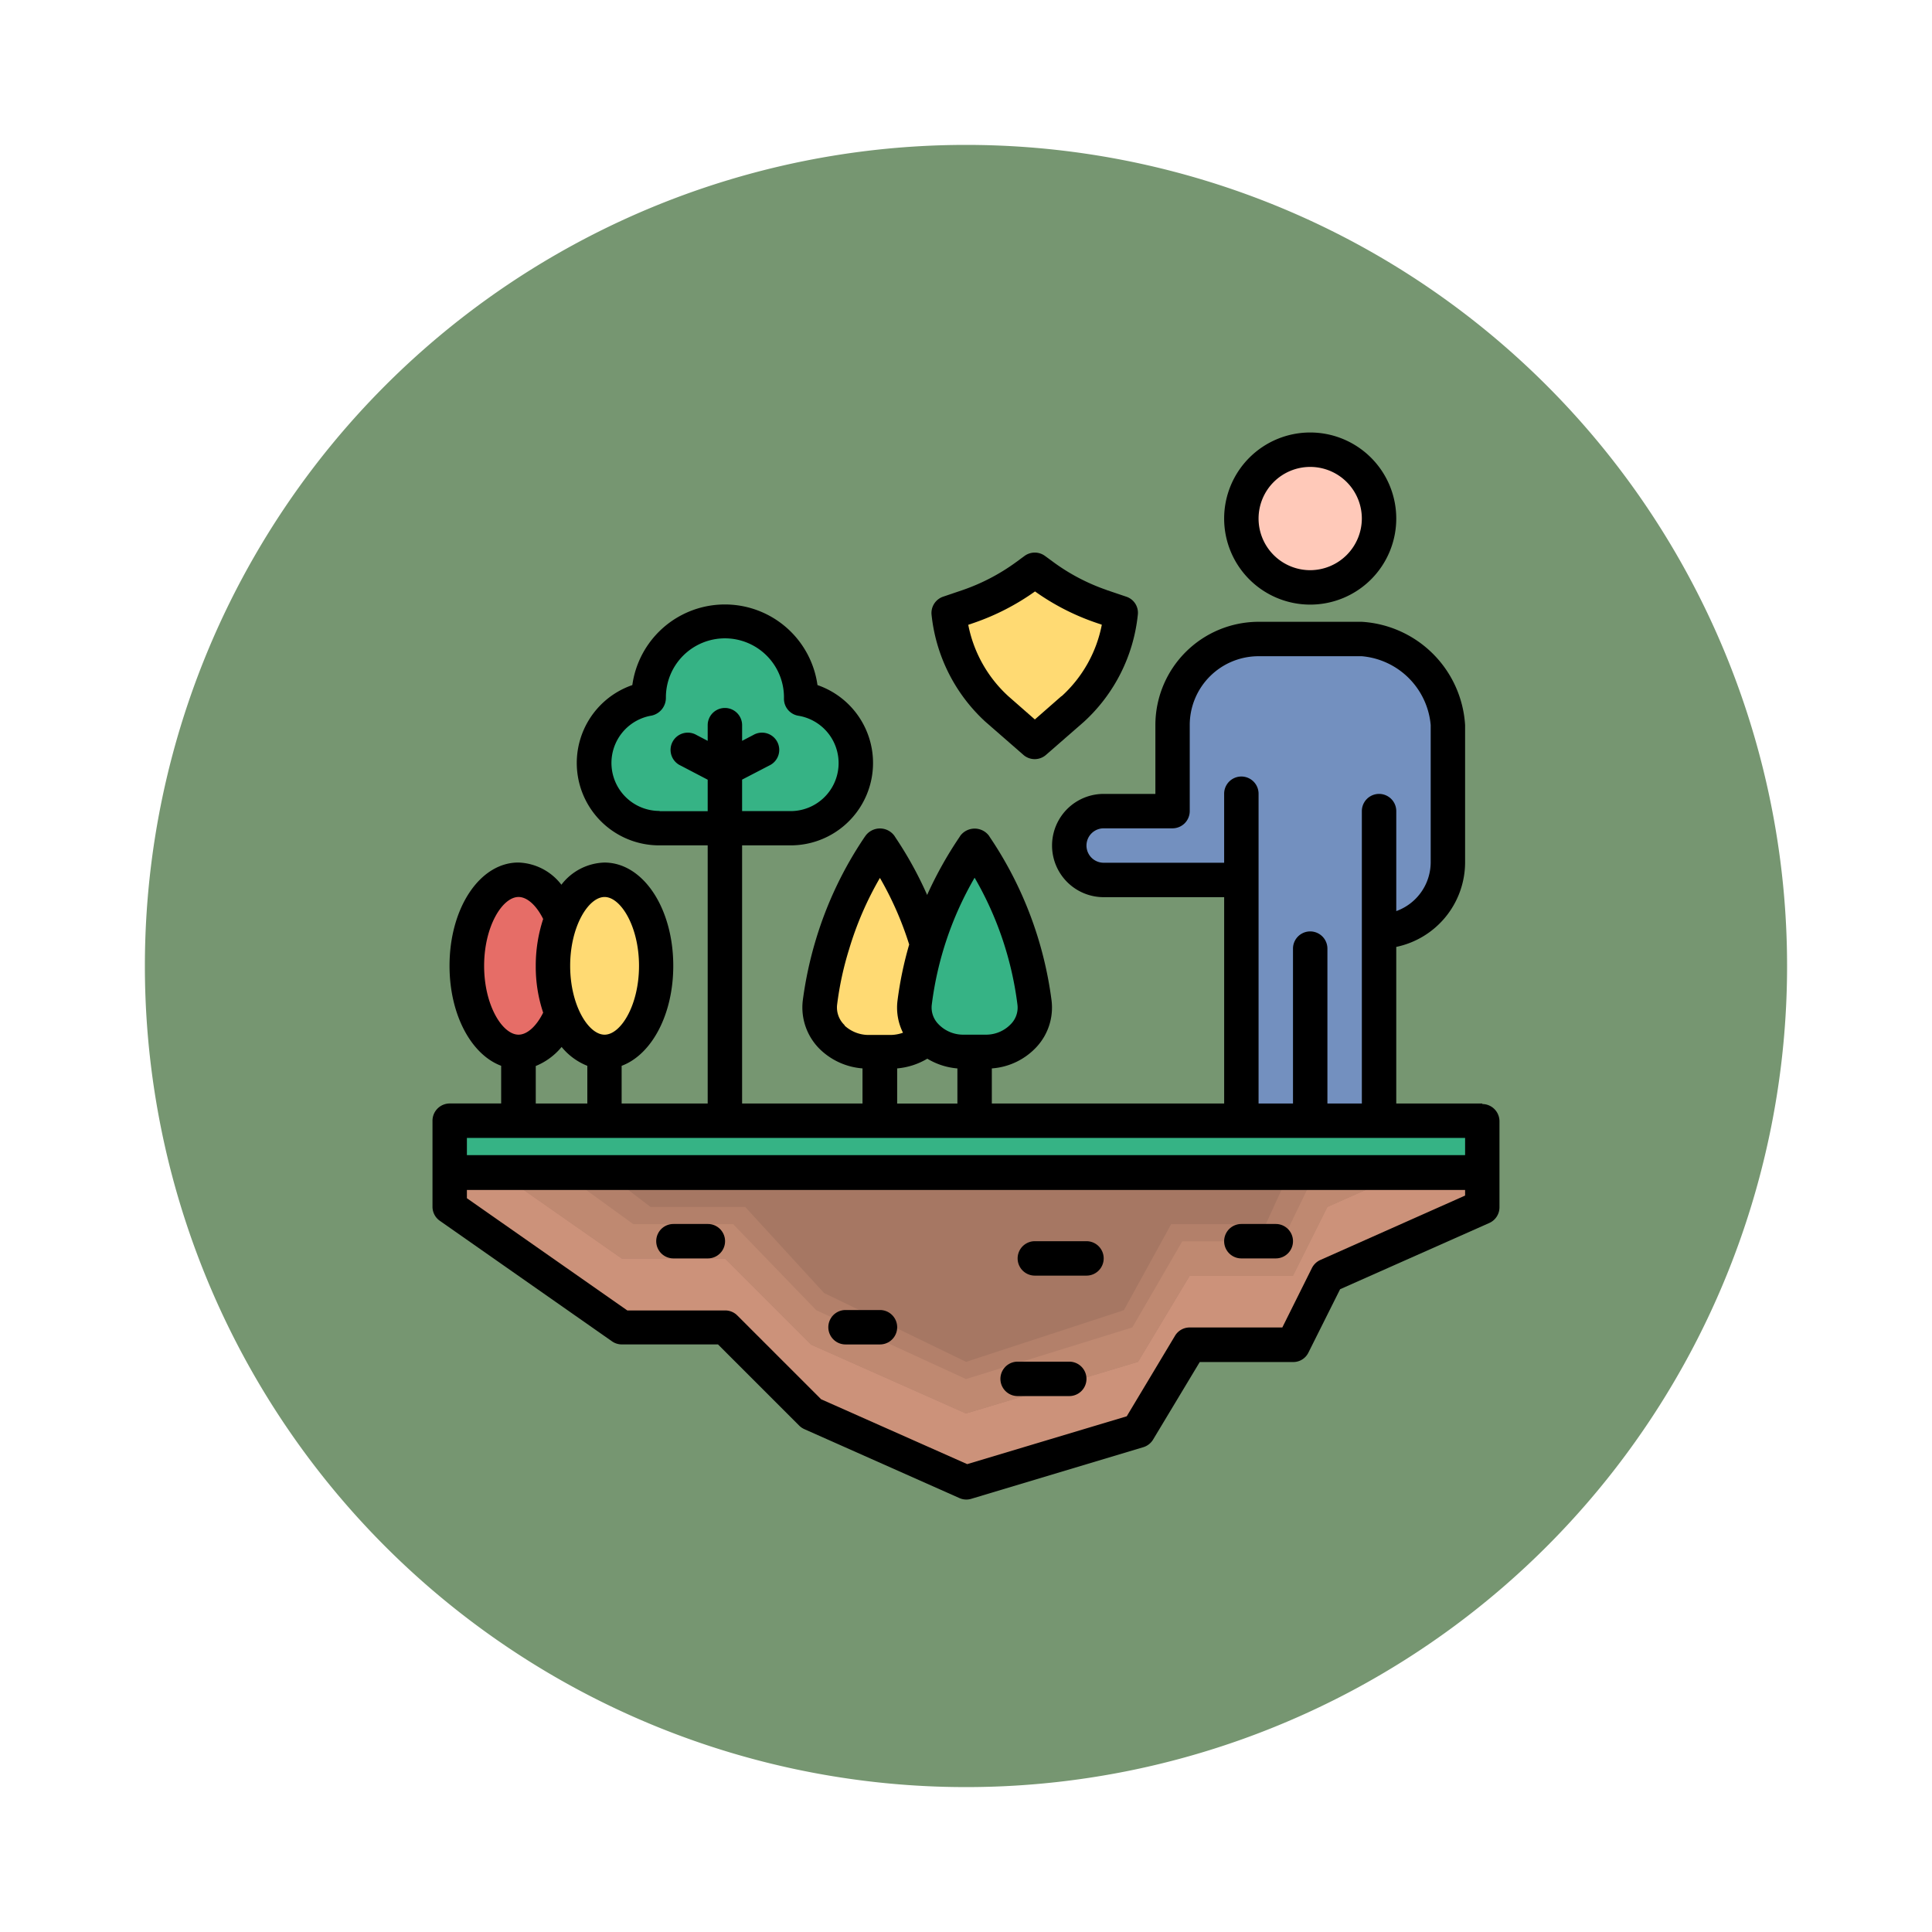 <svg xmlns="http://www.w3.org/2000/svg" xmlns:xlink="http://www.w3.org/1999/xlink" width="120" height="120" viewBox="0 0 120 120">
  <defs>
    <filter id="Trazado_876318" x="0" y="0" width="120" height="120" filterUnits="userSpaceOnUse">
      <feOffset input="SourceAlpha"/>
      <feGaussianBlur stdDeviation="3" result="blur"/>
      <feFlood flood-color="#fff" flood-opacity="0.659"/>
      <feComposite operator="in" in2="blur"/>
      <feComposite in="SourceGraphic"/>
    </filter>
  </defs>
  <g id="Grupo_1112480" data-name="Grupo 1112480" transform="translate(-1263.051 -15182)">
    <g transform="matrix(1, 0, 0, 1, 1263.05, 15182)" filter="url(#Trazado_876318)">
      <path id="Trazado_876318-2" data-name="Trazado 876318" d="M51,0A51,51,0,1,1,0,51,51,51,0,0,1,51,0Z" transform="translate(9 9)" fill="#769671"/>
    </g>
    <g id="Grupo_1112443" data-name="Grupo 1112443" transform="translate(1288.914 15207.863)">
      <path id="Trazado_900607" data-name="Trazado 900607" d="M66.137,44v2.138l-9.62,4.276-2.138,4.276H47.965l-3.207,5.345L34.068,63.241l-9.62-4.276L19.1,53.62H12.689L2,46.138V44Z" transform="translate(0.069 2.965)" fill="#a67763"/>
      <path id="Trazado_900608" data-name="Trazado 900608" d="M66.137,44v2.138l-9.62,4.276-2.138,4.276H47.965l-3.207,5.345L34.068,63.241l-9.62-4.276L19.1,53.62H12.689L2,46.138V44h9.674l2.8,2.138h5.879l4.9,5.345,8.819,4.276,9.8-3.207,2.94-5.345h5.879L54.154,44Z" transform="translate(0.069 2.965)" fill="#b3806a"/>
      <path id="Trazado_900609" data-name="Trazado 900609" d="M66.137,44v2.138l-9.62,4.276-2.138,4.276H47.965l-3.207,5.345L34.068,63.241l-9.62-4.276L19.1,53.62H12.689L2,46.138V44H8.98l4.425,3.207h6.2l5.163,5.345,9.3,4.276L44.4,53.62l3.1-5.345h6.2L55.768,44Z" transform="translate(0.069 2.965)" fill="#bf8971"/>
      <path id="Trazado_900610" data-name="Trazado 900610" d="M66.137,44v2.138l-9.62,4.276-2.138,4.265v.011H47.965l-3.207,5.334v.011L34.068,63.241l-9.62-4.276L19.1,53.62H12.689L2,46.138V44H5.046l7.643,5.345H19.1l5.345,5.345,9.62,4.276,10.689-3.207,3.207-5.345h6.414l2.138-4.276L61.326,44Z" transform="translate(0.069 2.965)" fill="#a67763"/>
      <path id="Trazado_900611" data-name="Trazado 900611" d="M66.137,43.99v2.138L56.516,50.4v.011l-2.138,4.265H47.965v.011l-3.207,5.334L34.068,63.231l-9.62-4.276L19.1,53.621V53.61H12.689L2,46.128V43.99H5.036L5.046,44l7.643,5.345H19.1l5.345,5.345,9.62,4.276,10.689-3.207,3.207-5.345h6.414l2.138-4.276L61.326,44l.021-.011Z" transform="translate(0.069 2.964)" fill="#cc927a"/>
      <path id="Trazado_900612" data-name="Trazado 900612" d="M57.241,42.92V31.172a4.286,4.286,0,0,0,4.276-4.3v-8.53A5.765,5.765,0,0,0,56.172,13H49.758a5.34,5.34,0,0,0-5.345,5.345v5.345H40.138a2.138,2.138,0,1,0,0,4.276h8.552V42.909h8.552Z" transform="translate(2.551 0.827)" fill="#7390bf"/>
      <ellipse id="Elipse_12154" data-name="Elipse 12154" cx="4.5" cy="4" rx="4.5" ry="4" transform="translate(51.137 2.137)" fill="#ffc9b9"/>
      <path id="Trazado_900613" data-name="Trazado 900613" d="M2,40.99H66.137V44.2H2Z" transform="translate(0.069 2.757)" fill="#36b385"/>
      <path id="Trazado_900614" data-name="Trazado 900614" d="M36.347,19.679,34,17.627A9.4,9.4,0,0,1,31,11.662c-.289-2.394,1.229-.417,1.229-.417a13.715,13.715,0,0,0,3.57-1.86l.545-.4.545.4a13.885,13.885,0,0,0,3.57,1.86l1.229.417A9.4,9.4,0,0,1,38.7,17.627Z" transform="translate(2.066 0.551)" fill="#ffda73"/>
      <path id="Trazado_900615" data-name="Trazado 900615" d="M30.181,31.136a22.2,22.2,0,0,0-2.875-6.04l-.064-.1-.064.1a22.2,22.2,0,0,0-2.875,6.04,21.169,21.169,0,0,0-.78,3.634,2.541,2.541,0,0,0,.78,2.149,3.252,3.252,0,0,0,2.277.9H27.9a3.252,3.252,0,0,0,2.277-.9V31.125Z" transform="translate(1.551 1.655)" fill="#ffda73"/>
      <path id="Trazado_900616" data-name="Trazado 900616" d="M33.4,37.827H32.078a2.88,2.88,0,0,1-3.057-3.057A22.226,22.226,0,0,1,32.677,25.1l.064-.1.064.1a22.226,22.226,0,0,1,3.656,9.674A2.891,2.891,0,0,1,33.4,37.827Z" transform="translate(1.931 1.655)" fill="#36b385"/>
      <path id="Trazado_900617" data-name="Trazado 900617" d="M22.586,24.827a4.046,4.046,0,0,0,.673-8.038v-.064a4.735,4.735,0,0,0-9.471,0v.064a4.046,4.046,0,0,0,.673,8.038Z" transform="translate(0.648 0.758)" fill="#36b385"/>
      <ellipse id="Elipse_12155" data-name="Elipse 12155" cx="3.5" cy="5" rx="3.5" ry="5" transform="translate(8.137 29.137)" fill="#ffda73"/>
      <path id="Trazado_900618" data-name="Trazado 900618" d="M8.879,35.306c-.577,1.432-1.561,2.384-2.672,2.384C4.432,37.689,3,35.295,3,32.345S4.432,27,6.207,27c1.112,0,2.1.951,2.672,2.384Z" transform="translate(0.138 1.792)" fill="#e66d67"/>
      <path id="Trazado_900619" data-name="Trazado 900619" d="M52.345,1a5.345,5.345,0,1,0,5.345,5.345A5.347,5.347,0,0,0,52.345,1Zm0,8.552a3.207,3.207,0,1,1,3.207-3.207A3.216,3.216,0,0,1,52.345,9.552Z" transform="translate(3.171)"/>
      <path id="Trazado_900620" data-name="Trazado 900620" d="M66.205,41.989H60.861V32.262a5.375,5.375,0,0,0,4.276-5.249v-8.53a6.846,6.846,0,0,0-6.414-6.414H52.309A6.419,6.419,0,0,0,45.9,18.483v4.276H42.689a3.207,3.207,0,1,0,0,6.414h7.483V41.989H35.741V39.809a4.187,4.187,0,0,0,2.811-1.368,3.6,3.6,0,0,0,.9-2.843,23.5,23.5,0,0,0-3.827-10.144l-.064-.1a1.113,1.113,0,0,0-1.774,0l-.064.1a24.157,24.157,0,0,0-2,3.581,23.326,23.326,0,0,0-1.967-3.57l-.064-.1a1.111,1.111,0,0,0-1.8,0l-.053.075a23.376,23.376,0,0,0-3.014,6.328A23.922,23.922,0,0,0,24,35.586a3.634,3.634,0,0,0,1.09,3.057,4.254,4.254,0,0,0,2.619,1.165v2.181H20.23V25.955h2.993A5.117,5.117,0,0,0,24.912,16a5.805,5.805,0,0,0-11.5,0A5.117,5.117,0,0,0,15.1,25.955h2.993V41.989H12.748V39.648c1.86-.695,3.207-3.175,3.207-6.211,0-3.592-1.881-6.414-4.276-6.414A3.491,3.491,0,0,0,9.006,28.4a3.508,3.508,0,0,0-2.672-1.379c-2.394,0-4.276,2.822-4.276,6.414,0,3.036,1.347,5.516,3.207,6.211v2.341h-3.2A1.072,1.072,0,0,0,1,43.058V48.4a1.065,1.065,0,0,0,.46.877l10.689,7.483a1.056,1.056,0,0,0,.609.192h5.975l5.035,5.035a1.089,1.089,0,0,0,.321.224l9.62,4.276a1.046,1.046,0,0,0,.438.1,1.033,1.033,0,0,0,.31-.043l10.689-3.207a1.073,1.073,0,0,0,.609-.47l2.9-4.821h5.8a1.044,1.044,0,0,0,.951-.588l1.967-3.934,9.268-4.115a1.067,1.067,0,0,0,.631-.973V43.09a1.072,1.072,0,0,0-1.069-1.069ZM42.689,27.035a1.069,1.069,0,1,1,0-2.138h4.276a1.072,1.072,0,0,0,1.069-1.069V18.483a4.275,4.275,0,0,1,4.276-4.276h6.414A4.706,4.706,0,0,1,63,18.483v8.53a3.232,3.232,0,0,1-2.138,3.025V23.828a1.069,1.069,0,1,0-2.138,0V41.989H56.585v-9.62a1.069,1.069,0,1,0-2.138,0v9.62H52.309V22.748a1.069,1.069,0,1,0-2.138,0v4.286ZM32.01,35.864a20.852,20.852,0,0,1,2.662-7.9,20.852,20.852,0,0,1,2.662,7.9,1.455,1.455,0,0,1-.385,1.165,2.127,2.127,0,0,1-1.614.684H34.009a2.127,2.127,0,0,1-1.614-.684A1.467,1.467,0,0,1,32.01,35.864Zm-.267,3.346a4.29,4.29,0,0,0,1.86.6v2.181H29.861V39.809a4.392,4.392,0,0,0,1.881-.609ZM26.6,37.126a1.51,1.51,0,0,1-.47-1.261,19.715,19.715,0,0,1,.748-3.463,20.376,20.376,0,0,1,1.913-4.425,20.54,20.54,0,0,1,1.817,4.137,22.8,22.8,0,0,0-.727,3.5,3.483,3.483,0,0,0,.342,1.978,2.348,2.348,0,0,1-.78.139H28.119a2.2,2.2,0,0,1-1.529-.588ZM15.11,23.817a2.981,2.981,0,0,1-.5-5.922,1.126,1.126,0,0,0,.887-1.112,3.667,3.667,0,1,1,7.333.064,1.068,1.068,0,0,0,.9,1.058,2.981,2.981,0,0,1-.5,5.922H20.23V21.872L21.909,21a1.071,1.071,0,1,0-.983-1.9l-.695.363v-.973a1.069,1.069,0,1,0-2.138,0v.973l-.695-.363a1.071,1.071,0,1,0-.983,1.9l1.678.877v1.956H15.1Zm-3.421,5.345c1,0,2.138,1.828,2.138,4.276s-1.133,4.276-2.138,4.276-2.138-1.828-2.138-4.276S10.685,29.162,11.689,29.162Zm-2.672,9.31a3.928,3.928,0,0,0,1.6,1.176v2.341H7.414v-2.33a4.073,4.073,0,0,0,1.6-1.176Zm-4.81-5.035c0-2.448,1.133-4.276,2.138-4.276.534,0,1.112.524,1.529,1.368a9.263,9.263,0,0,0-.46,2.908,8.965,8.965,0,0,0,.46,2.908c-.417.844-.994,1.368-1.529,1.368C5.34,37.714,4.207,35.886,4.207,33.438Zm60.93,14.27-8.99,4a1.085,1.085,0,0,0-.524.5L53.784,55.9H48.033a1.058,1.058,0,0,0-.919.524l-2.993,4.992-9.909,2.972-9.075-4.03-5.206-5.206a1.058,1.058,0,0,0-.759-.31H13.1l-9.963-6.97v-.513h62v.374Zm0-2.512h-62V44.127h62Z" transform="translate(0 0.689)"/>
      <path id="Trazado_900621" data-name="Trazado 900621" d="M15.069,49.128h2.138a1.069,1.069,0,0,0,0-2.138H15.069a1.069,1.069,0,0,0,0,2.138Z" transform="translate(0.896 3.171)"/>
      <path id="Trazado_900622" data-name="Trazado 900622" d="M35.069,57.128h3.207a1.069,1.069,0,1,0,0-2.138H35.069a1.069,1.069,0,1,0,0,2.138Z" transform="translate(2.275 3.722)"/>
      <path id="Trazado_900623" data-name="Trazado 900623" d="M48.069,49.128h2.138a1.069,1.069,0,0,0,0-2.138H48.069a1.069,1.069,0,0,0,0,2.138Z" transform="translate(3.171 3.171)"/>
      <path id="Trazado_900624" data-name="Trazado 900624" d="M25.069,54.128h2.138a1.069,1.069,0,1,0,0-2.138H25.069a1.069,1.069,0,1,0,0,2.138Z" transform="translate(1.586 3.515)"/>
      <path id="Trazado_900625" data-name="Trazado 900625" d="M36.069,50.128h3.207a1.069,1.069,0,1,0,0-2.138H36.069a1.069,1.069,0,1,0,0,2.138Z" transform="translate(2.344 3.24)"/>
      <path id="Trazado_900626" data-name="Trazado 900626" d="M40.872,10.3a12.434,12.434,0,0,1-3.292-1.721l-.545-.4a1.076,1.076,0,0,0-1.251,0l-.545.4A12.6,12.6,0,0,1,31.946,10.3l-1.229.417A1.07,1.07,0,0,0,30,11.849a10.494,10.494,0,0,0,3.346,6.638L35.7,20.54a1.065,1.065,0,0,0,1.411,0l2.352-2.052a10.47,10.47,0,0,0,3.346-6.638,1.051,1.051,0,0,0-.716-1.133L40.861,10.3Zm-2.811,6.6-1.646,1.443-1.646-1.443a8.106,8.106,0,0,1-2.491-4.436l.374-.128a14.883,14.883,0,0,0,3.773-1.945A14.707,14.707,0,0,0,40.2,12.33l.374.128a8.068,8.068,0,0,1-2.491,4.436Z" transform="translate(1.999 0.481)"/>
    </g>
  </g>
</svg>
